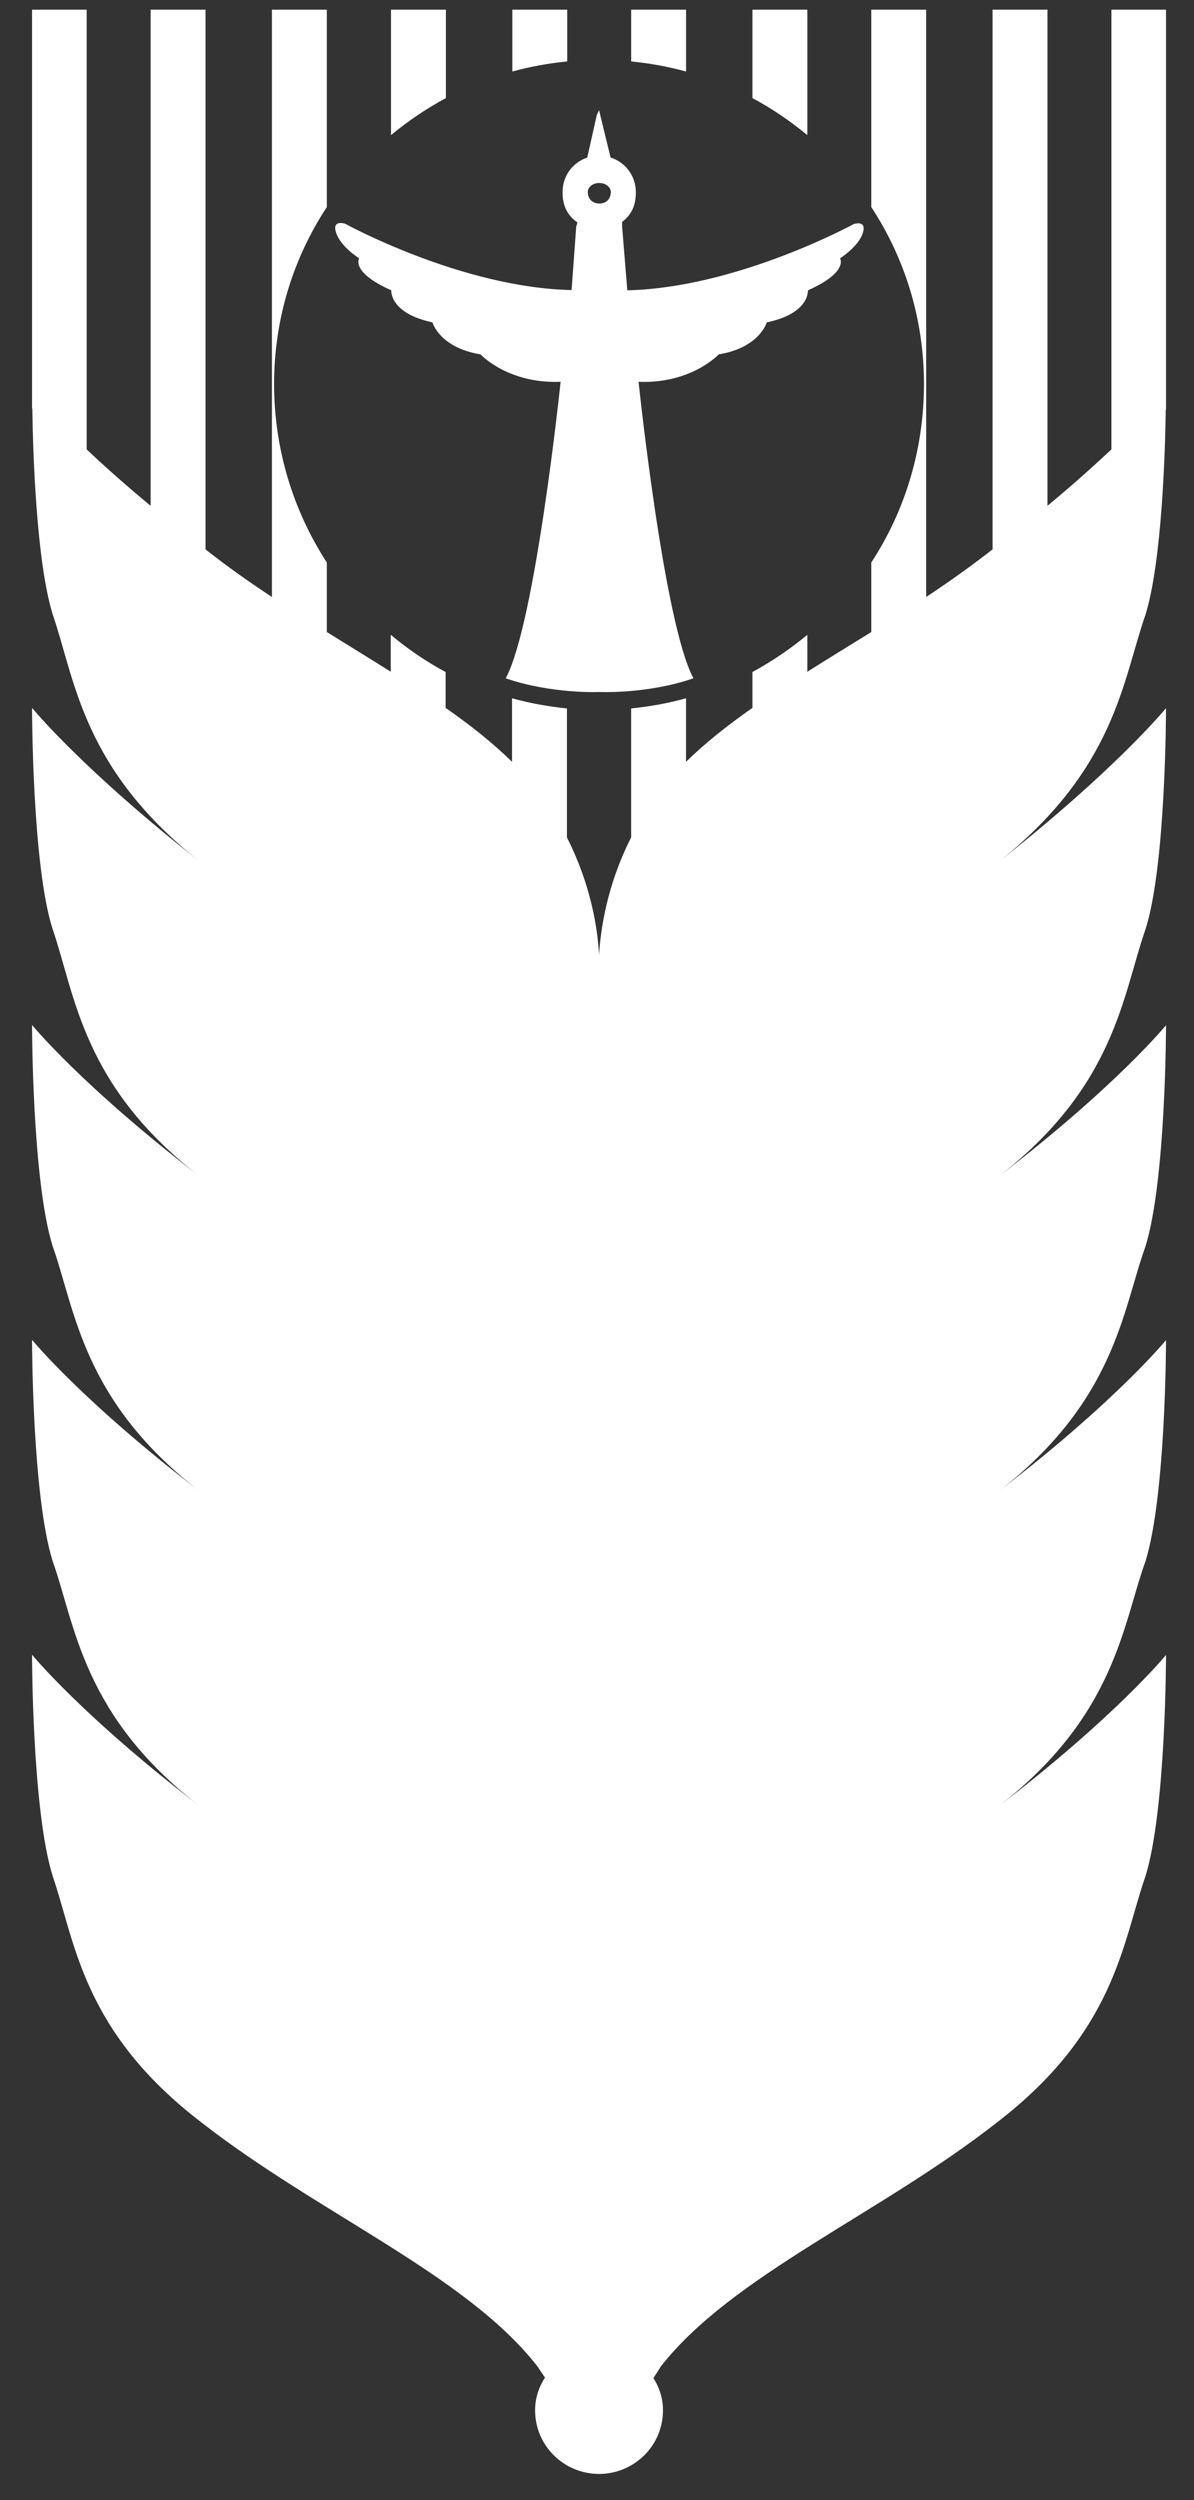 <svg width="32" height="67" viewBox="0 0 32 67" fill="none" xmlns="http://www.w3.org/2000/svg">
<rect x="0" y="0" width="32" height="67" fill="#333333" stroke="none"/>
<path d="M18.387 0.259H16.916V1.646C17.423 1.697 17.909 1.785 18.387 1.917V0.259Z" fill="white"/>
<path d="M15.202 0.259H13.731V1.917C14.209 1.785 14.694 1.697 15.202 1.646V0.259Z" fill="white"/>
<path d="M21.637 0.259H20.166V2.629C20.689 2.908 21.181 3.245 21.637 3.62V0.259Z" fill="white"/>
<path d="M11.95 0.259H10.479V3.62C10.935 3.245 11.428 2.908 11.95 2.629V0.259Z" fill="white"/>
<path d="M29.787 0.259V12.043C29.331 12.469 28.764 12.982 28.073 13.555V0.259H26.602V14.722C26.028 15.169 25.432 15.595 24.822 15.998V0.259H23.351V5.55C24.248 6.914 24.763 8.543 24.763 10.29C24.763 12.058 24.248 13.702 23.351 15.074V16.937C22.77 17.297 22.196 17.649 21.637 18.001V17.011C21.181 17.392 20.689 17.723 20.166 18.009V18.97C19.504 19.432 18.901 19.909 18.386 20.415V18.713C17.908 18.845 17.423 18.933 16.915 18.985V22.441C16.268 23.717 16.099 24.891 16.055 25.588C16.018 24.891 15.841 23.717 15.194 22.441V18.985C14.687 18.933 14.201 18.845 13.723 18.713V20.415C13.208 19.909 12.605 19.432 11.943 18.97V18.009C11.421 17.73 10.928 17.392 10.472 17.011V18.001C9.913 17.649 9.34 17.297 8.759 16.937V15.074C7.869 13.702 7.346 12.058 7.346 10.29C7.346 8.543 7.861 6.914 8.759 5.55V0.259H7.288V15.998C6.677 15.595 6.081 15.176 5.508 14.722V0.259H4.037V13.555C3.345 12.982 2.779 12.476 2.323 12.043V0.259H0.859V10.532V10.957H0.867C0.881 12.065 0.97 15.03 1.411 16.46C2.021 18.236 2.205 20.621 5.397 23.123C2.205 20.621 0.859 18.97 0.859 18.97C0.859 18.97 0.859 23.189 1.411 24.899C2.021 26.674 2.205 29.118 5.397 31.561C2.205 29.118 0.859 27.467 0.859 27.467C0.859 27.467 0.859 31.627 1.411 33.395C2.021 35.105 2.205 37.556 5.397 39.999C2.205 37.556 0.859 35.905 0.859 35.905C0.859 35.905 0.859 40.065 1.411 41.834C2.021 43.543 2.205 45.994 5.397 48.437C2.205 45.994 0.859 44.343 0.859 44.343C0.859 44.343 0.859 48.503 1.411 50.272C2.021 52.047 2.205 54.432 5.397 56.876C8.523 59.319 12.51 60.97 14.407 63.42C14.473 63.523 14.54 63.619 14.606 63.714C14.444 63.964 14.341 64.264 14.341 64.587C14.341 65.563 15.135 66.297 16.055 66.297C16.974 66.297 17.768 65.563 17.768 64.587C17.768 64.272 17.673 63.978 17.511 63.729C17.577 63.626 17.643 63.531 17.702 63.428C19.6 60.984 23.586 59.334 26.712 56.883C29.897 54.439 30.081 52.055 30.699 50.279C31.25 48.503 31.25 44.35 31.25 44.35C31.25 44.35 29.904 46.001 26.712 48.445C29.897 46.001 30.081 43.551 30.699 41.841C31.25 40.065 31.25 35.912 31.25 35.912C31.25 35.912 29.904 37.563 26.712 40.007C29.897 37.563 30.081 35.112 30.699 33.403C31.25 31.627 31.25 27.474 31.25 27.474C31.25 27.474 29.904 29.125 26.712 31.568C29.897 29.125 30.081 26.674 30.699 24.906C31.25 23.196 31.25 18.977 31.25 18.977C31.25 18.977 29.904 20.628 26.712 23.138C29.897 20.628 30.081 18.244 30.699 16.475C31.14 15.052 31.228 12.087 31.243 10.972H31.25V10.532V0.259H29.787Z" fill="white"/>
<path d="M9.627 6.922C9.627 6.922 9.384 7.289 10.487 7.78C10.487 7.78 10.428 8.389 11.59 8.639C11.59 8.639 11.774 9.314 12.878 9.497C12.878 9.497 13.613 10.29 15.025 10.231C15.025 10.231 14.349 16.71 13.554 18.177C14.783 18.603 16.07 18.544 16.07 18.544C16.07 18.544 17.357 18.603 18.585 18.177C17.791 16.71 17.114 10.231 17.114 10.231C18.526 10.29 19.262 9.497 19.262 9.497C20.365 9.314 20.549 8.639 20.549 8.639C21.711 8.397 21.652 7.78 21.652 7.78C22.755 7.289 22.513 6.922 22.513 6.922C22.513 6.922 23.005 6.614 23.123 6.247C23.241 5.88 22.88 6.005 22.88 6.005C22.88 6.005 19.755 7.714 16.812 7.78L16.673 6.071V5.946C16.916 5.762 17.041 5.52 17.041 5.153C17.041 4.713 16.761 4.346 16.364 4.222L16.055 2.952L15.996 3.077L15.739 4.222C15.349 4.354 15.077 4.713 15.077 5.146C15.077 5.513 15.202 5.755 15.444 5.939C15.503 5.939 15.444 6.063 15.444 6.063L15.319 7.773C12.377 7.714 9.252 5.997 9.252 5.997C9.252 5.997 8.884 5.872 9.009 6.239C9.134 6.621 9.627 6.922 9.627 6.922ZM16.062 5.454C15.878 5.454 15.753 5.33 15.753 5.146C15.753 5.021 15.878 4.904 16.062 4.904C16.246 4.904 16.371 5.029 16.371 5.146C16.364 5.337 16.246 5.454 16.062 5.454Z" fill="white"/>
</svg>
